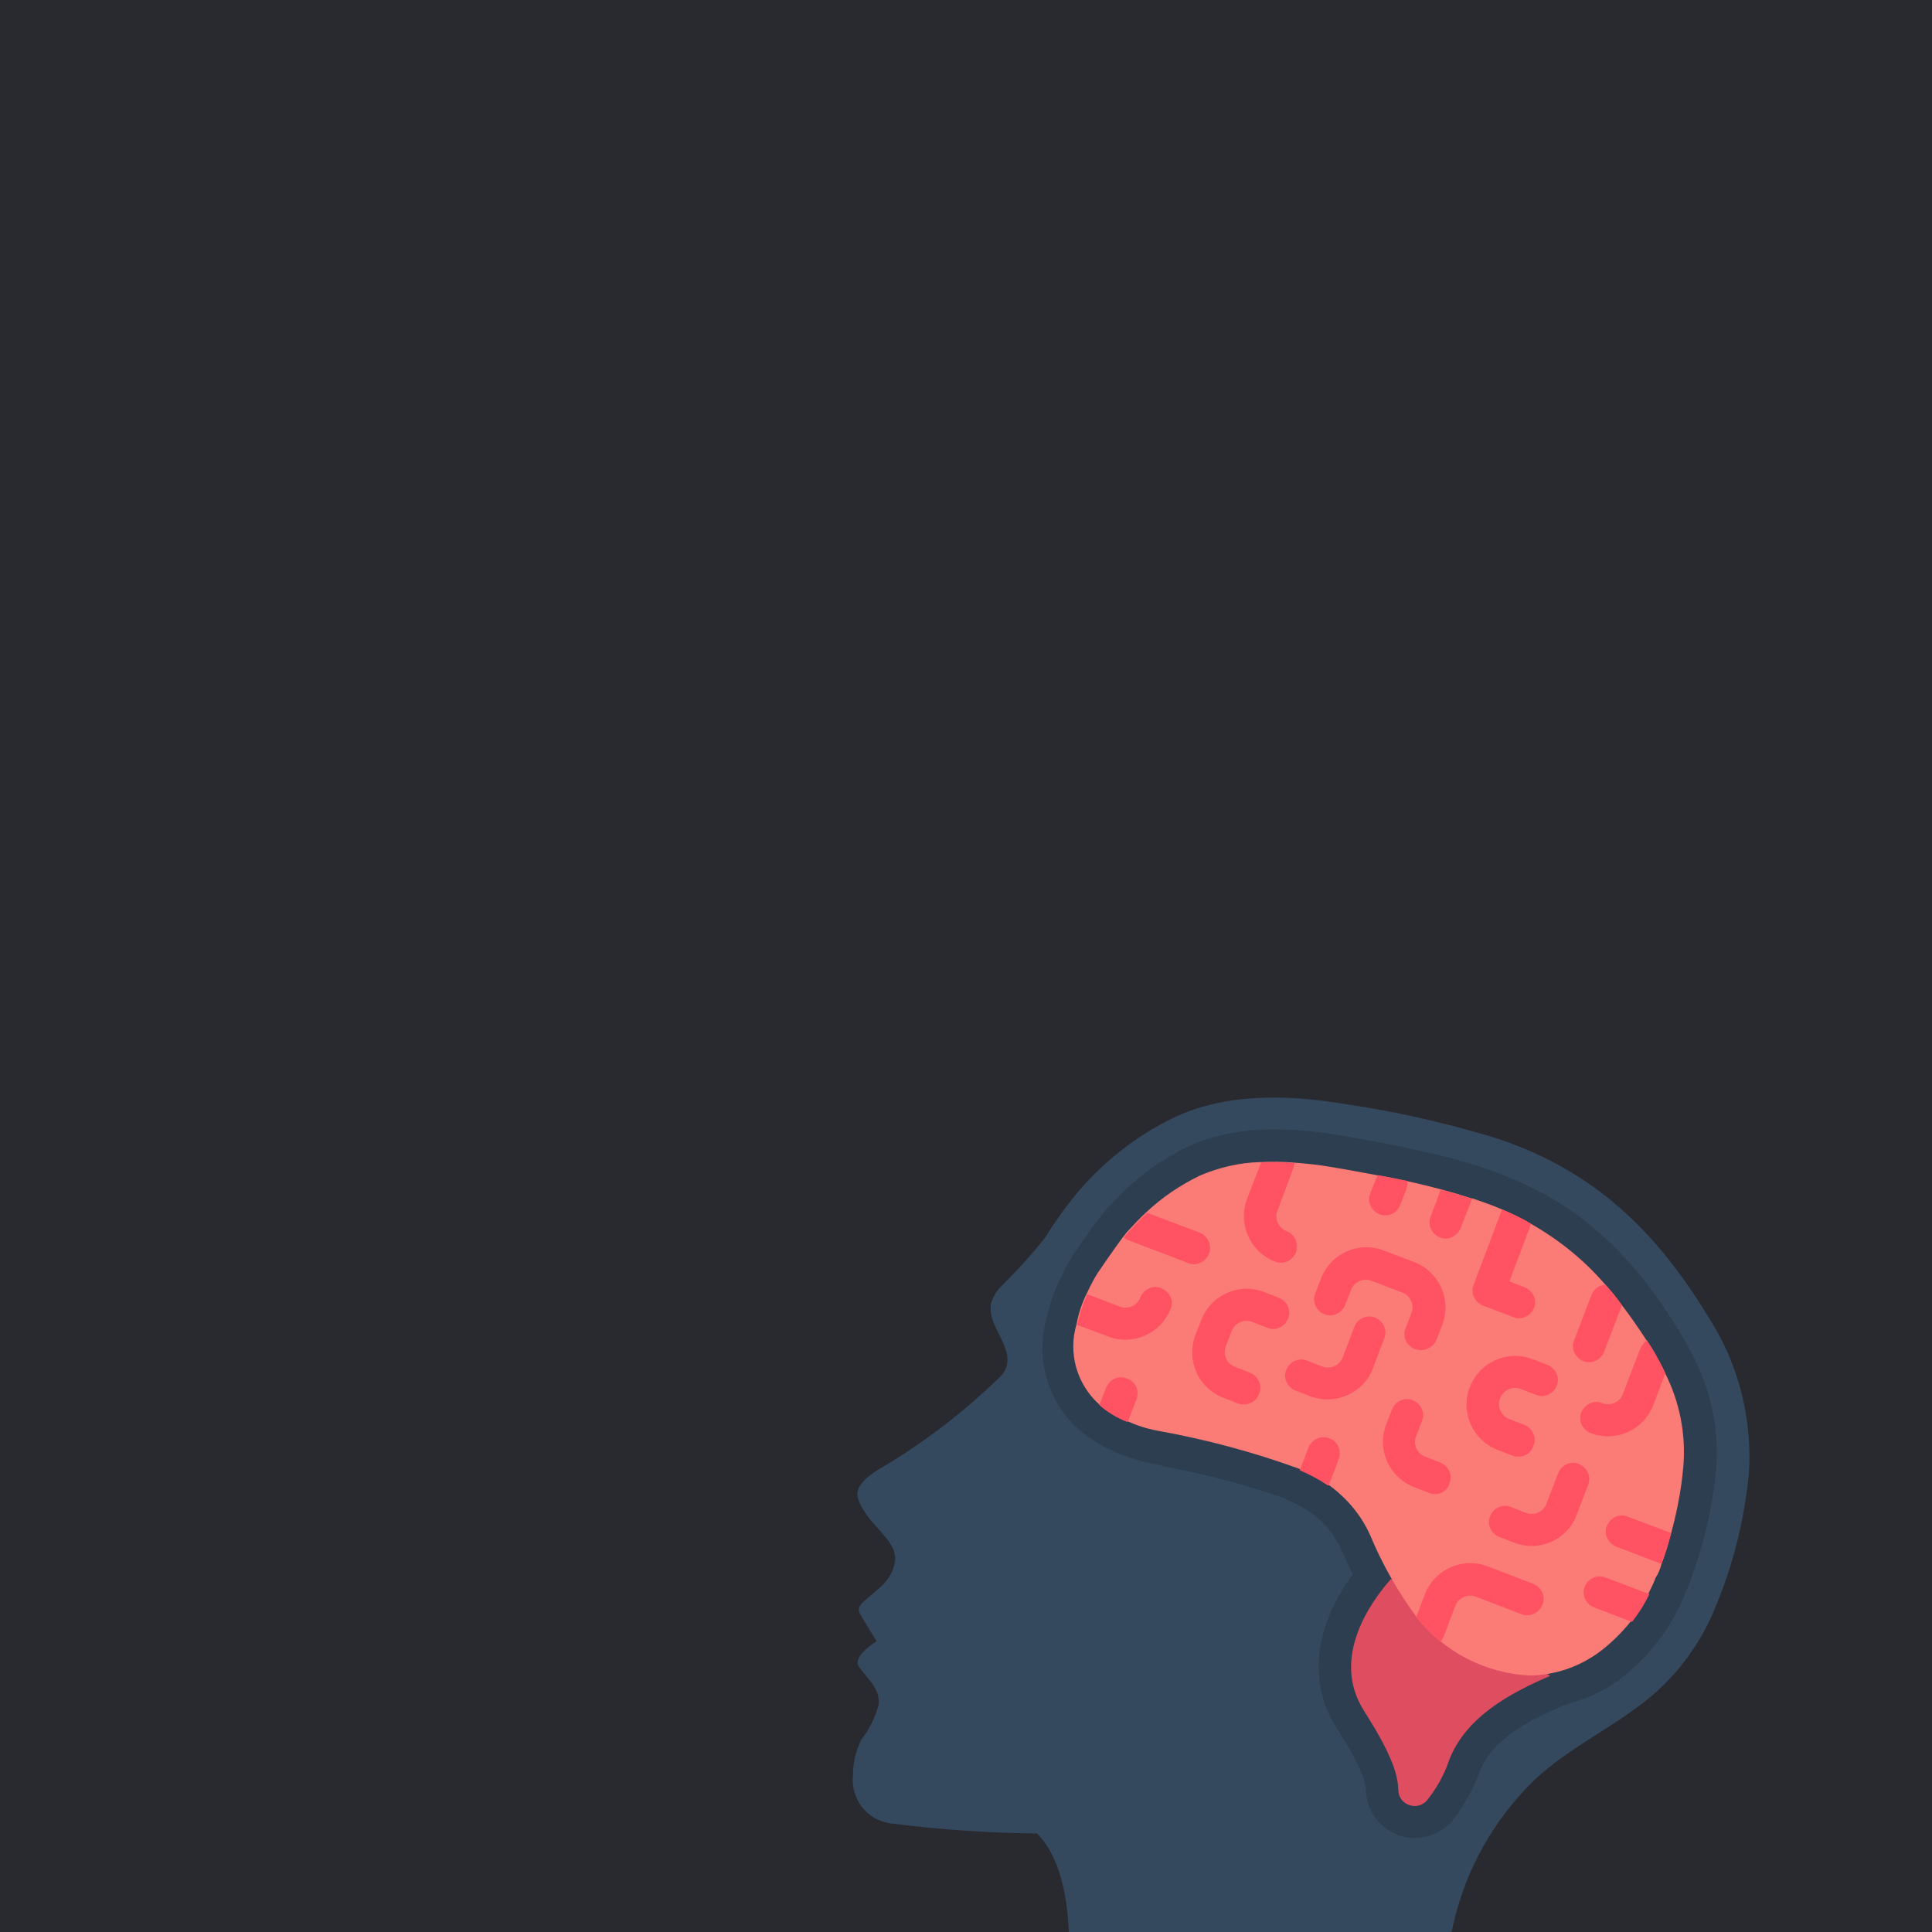 <?xml version="1.0" encoding="utf-8"?>
<!-- Generator: Adobe Illustrator 24.3.0, SVG Export Plug-In . SVG Version: 6.00 Build 0)  -->
<svg version="1.1" id="Camada_1" xmlns="http://www.w3.org/2000/svg" xmlns:xlink="http://www.w3.org/1999/xlink" x="0px" y="0px"
	 width="400px" height="400px" viewBox="0 0 400 400" style="enable-background:new 0 0 400 400;" xml:space="preserve">
<style type="text/css">
	.st0{fill:#292930;}
	.st1{fill:#35495E;}
	.st2{fill:#2C3E50;}
	.st3{fill:#DF4D60;}
	.st4{fill:#FB7B76;}
	.st5{fill:#FF5364;}
</style>
<rect class="st0" width="400" height="400"/>
<path class="st1" d="M353.9,273c-10.9-18.1-24.1-30.9-44.6-37.5c-10.3-3.1-20.8-5.5-31.4-7c-11.5-1.9-24.4-2.2-35.1,3
	c-7.4,3.6-13.9,8.7-19.3,14.9c-2.6,3.1-5,6.4-7.1,9.8c-2.8,3.6-5.9,6.9-9.1,10.1c-1,1-1.7,2.2-2.1,3.5c-1,4.6,4.7,8.9,3.1,13.4
	c-0.4,1-1.1,1.8-1.9,2.5c-6.9,6.6-14.4,12.4-22.6,17.4c-1.9,1.1-5.7,3.2-6.2,5.6c-0.4,1.7,1,3.7,1.9,5c1.8,2.8,6.4,6,5.8,9.6
	c-0.3,1.8-1.2,3.5-2.5,4.8c-3.1,3-5.8,4.2-4.8,5.9c0.9,1.7,3.5,5.8,3.5,5.8s-5.1,3.1-3.7,5.2c1.7,2.6,4.5,4.5,4.1,8
	c-0.7,2.6-1.9,5-3.6,7.2c-1.1,2.3-1.7,4.8-1.7,7.3c-0.5,4.9,2.8,9.3,7.7,10c10.1,1.3,20.2,2,30.4,2.1c5,5,6.3,13.7,6.6,20.5h79.2
	c0.2-1,0.5-2,0.7-3c2.6-10.4,7.9-19.8,15.4-27.5c6.6-6.7,15.1-10.7,22.6-16.3c7.4-5.4,13-12.8,16.3-21.4c3.5-8.6,5.7-17.6,6.6-26.9
	C362.8,293.8,360,282.5,353.9,273z"/>
<path id="Shape_32_" class="st2" d="M289.4,379.9c-3.9-1.5-6.5-5.1-6.6-9.3c-0.1-2.4-2-6.5-6.1-12.9c-6.6-10.4-4.2-23.6,6.3-35.3
	l3.7-4.1l48.7,29.5l-14.1,6.4l-0.1,0c-6.4,2.9-12.7,6.8-14.9,12.7c-1.3,3.7-3.3,7.1-5.7,10.2C297.9,380.2,293.4,381.4,289.4,379.9
	L289.4,379.9z"/>
<path id="Shape_31_" class="st2" d="M304.3,351.2c-3.7-1.4-7.2-3.4-10.3-6c-2.2-1.8-4.2-3.9-5.9-6.1c-4.2-5.6-7.6-11.7-10.3-18.1
	c-1.4-3.2-3.7-5.9-6.5-7.9c-1.5-1-3.1-1.9-4.8-2.6c-0.6-0.3-1.3-0.6-2-0.8c-7.1-2.4-14.3-4.3-21.6-5.7l-4.5-1c-2-0.4-3.9-1-5.8-1.7
	c-0.6-0.2-1.2-0.4-1.7-0.7c-2.7-1.1-5.3-2.7-7.5-4.6c-6.5-5.8-9.1-14.7-6.7-23.1l0.1-0.5c0.6-2.5,1.4-4.9,2.5-7.2
	c0.8-1.8,1.7-3.5,2.7-5.1c0.2-0.3,3.4-5.1,5.6-7.9c0.5-0.6,0.8-1,1.1-1.4c1.5-1.7,3-3.2,4.4-4.6c3.8-3.5,8.1-6.5,12.8-8.8
	c4.7-2.1,9.8-3.3,15-3.5c2.6-0.1,5.2-0.1,7.8,0.1c2.7,0.2,5.5,0.5,8.3,1c3.1,0.5,6.4,1.1,9.6,1.7c2,0.4,4.1,0.8,6.2,1.3
	c2.4,0.5,4.9,1.1,7.3,1.7c2.3,0.6,4.6,1.3,6.8,2c0.1,0.1,0.3,0.1,0.5,0.2c1.2,0.4,2.5,0.8,3.6,1.3c0.9,0.4,1.8,0.7,2.7,1.1
	c2.3,1,4.5,2.1,6.7,3.3c6.4,3.6,12.1,8.4,17,13.9c1.3,1.5,2.6,3,3.8,4.6c1.7,2.2,3.5,4.8,5.4,7.8c0.5,0.8,1.1,1.7,1.6,2.6
	c1,1.6,1.9,3.3,2.7,5c3.5,7.1,5.1,15,4.4,22.9c-0.5,5-1.4,9.9-2.7,14.7c-0.7,2.5-1.4,4.8-2.2,6.9c-0.3,1-0.7,2.1-1.2,3.2
	c-0.5,1.3-1.1,2.6-1.7,3.8c-1.2,2.4-2.6,4.8-4.3,6.9c-2.3,3-5,5.6-8,7.9c-5.4,3.9-12,6-18.7,6C312.2,353.5,308.2,352.6,304.3,351.2
	L304.3,351.2z"/>
<path id="Shape_30_" class="st3" d="M288,326.9c-4.1,4.6-12.6,16.3-5.6,27.3c5.2,8.2,7,12.7,7.1,16.3c0,1.4,0.8,2.7,2.2,3.2
	s2.8,0.1,3.7-0.9c2-2.5,3.6-5.3,4.6-8.3c3.4-9,12.7-14,20.9-17.5c0,0,0.1,0,0.1,0L288,326.9z"/>
<path id="Shape_29_" class="st4" d="M344,323.8c0.8-2.1,1.4-4.3,2-6.4c1.2-4.4,2.1-9,2.5-13.6c0.6-6.7-0.7-13.5-3.8-19.6
	c-0.7-1.5-1.5-2.9-2.3-4.3c-0.5-0.8-1-1.6-1.5-2.4c-1.7-2.6-3.4-5.1-5.2-7.4c-1.1-1.5-2.2-2.9-3.4-4.2c-4.3-5-9.5-9.2-15.3-12.5
	c-1.9-1.1-3.9-2.1-6-3c-0.8-0.3-1.6-0.7-2.5-1c-1.1-0.4-2.2-0.8-3.4-1.2c-0.2-0.1-0.3-0.1-0.5-0.1c-2.1-0.7-4.2-1.3-6.4-1.9
	c-2.3-0.6-4.7-1.2-7.1-1.7c-2-0.4-4-0.9-6.1-1.2c-3.2-0.6-6.4-1.2-9.5-1.7c-2.7-0.5-5.3-0.7-7.7-0.9c-2.3-0.2-4.6-0.2-6.9-0.1
	c-4.3,0.1-8.5,1.1-12.5,2.8c-4.1,2-7.8,4.5-11.1,7.6c-1.3,1.2-2.6,2.6-3.9,4c-0.3,0.3-0.5,0.7-0.9,1.1c-2,2.7-5.2,7.4-5.2,7.4
	c-0.9,1.4-1.6,2.8-2.3,4.3c-1,2-1.7,4.1-2.1,6.3l0,0c-1.8,6,0,12.4,4.6,16.6c1.7,1.5,3.7,2.7,5.8,3.5c2,0.9,4.1,1.6,6.3,2
	c10,1.8,19.8,4.4,29.4,7.9c2,0.9,4,2,5.9,3.2c3.8,2.7,6.9,6.3,8.8,10.6c2.5,6,5.7,11.6,9.5,16.8c5.7,7.3,14.4,11.8,23.6,12.2
	c5.1-0.1,9.9-1.7,14.1-4.7c2.6-1.9,4.9-4.2,6.9-6.7c1.4-1.8,2.6-3.7,3.6-5.8c0.5-1,1-2,1.4-3.1C343.3,325.9,343.7,324.9,344,323.8z"
	/>
<path id="Shape_28_" class="st5" d="M242.4,270.9c-2,5.2-7.8,7.8-13,5.8l-6.4-2.4l0,0c0.5-2.2,1.2-4.3,2.1-6.3
	c0.1,0,0.3,0.1,0.4,0.1l6.3,2.4c1.7,0.7,3.7-0.2,4.3-1.9c0.7-1.7,2.6-2.6,4.3-1.9S243.1,269.2,242.4,270.9z"/>
<path id="Shape_27_" class="st5" d="M235.3,289.7l-1.7,4.4c0,0.1-0.1,0.2-0.2,0.3c-2.1-0.8-4.1-2-5.8-3.5l1.4-3.6
	c0.7-1.7,2.6-2.6,4.3-1.9C235.1,286,236,288,235.3,289.7z"/>
<path id="Shape_26_" class="st5" d="M256.4,290.6l-3.1-1.2c-5.2-2-7.8-7.8-5.8-13l1.2-3.1c2-5.2,7.8-7.8,13-5.8l3.1,1.2
	c1.7,0.7,2.6,2.6,1.9,4.3c-0.7,1.7-2.6,2.6-4.3,1.9l-3.1-1.2c-1.7-0.7-3.7,0.2-4.3,1.9l-1.2,3.1c-0.7,1.7,0.2,3.7,1.9,4.3l3.1,1.2
	c1.7,0.7,2.6,2.6,1.9,4.3C260.1,290.3,258.2,291.2,256.4,290.6z"/>
<path id="Shape_25_" class="st5" d="M250.3,259.6c-0.7,1.7-2.6,2.6-4.3,1.9l-12.3-4.7c-0.4-0.1-0.7-0.3-1-0.6
	c0.3-0.4,0.6-0.8,0.9-1.1c1.3-1.4,2.6-2.8,3.9-4l10.9,4.1C250.1,255.9,251,257.9,250.3,259.6z"/>
<path id="Shape_24_" class="st5" d="M268.3,259.3c-0.7,1.7-2.6,2.6-4.3,1.9c-5.2-2-7.8-7.8-5.8-13l2.9-7.5c2.3-0.1,4.6-0.1,6.9,0.1
	c0,0.4-0.1,0.7-0.2,1l-3.3,8.8c-0.7,1.7,0.2,3.7,1.9,4.3C268.1,255.6,269,257.5,268.3,259.3z"/>
<path id="Shape_23_" class="st5" d="M271.3,289.1l-3.1-1.2c-1.7-0.7-2.6-2.6-1.9-4.3c0.7-1.7,2.6-2.6,4.3-1.9l3.1,1.2
	c1.7,0.7,3.7-0.2,4.3-1.9l2.4-6.3c0.7-1.7,2.6-2.6,4.3-1.9c1.7,0.7,2.6,2.6,1.9,4.3l-2.4,6.3C282.3,288.4,276.5,291,271.3,289.1z"/>
<path id="Shape_22_" class="st5" d="M292.9,279.3c-1.7-0.7-2.6-2.6-1.9-4.3l1.2-3.1c0.7-1.7-0.2-3.7-1.9-4.3l-6.3-2.4
	c-1.7-0.7-3.7,0.2-4.3,1.9l-1.2,3.1c-0.7,1.7-2.6,2.6-4.3,1.9c-1.7-0.7-2.6-2.6-1.9-4.3l1.2-3.1c2-5.2,7.8-7.8,13-5.8l6.3,2.4
	c5.2,2,7.8,7.8,5.8,13l-1.2,3.1C296.6,279.1,294.7,280,292.9,279.3z"/>
<path id="Shape_21_" class="st5" d="M291.1,246.4l-1.2,3.1c-0.7,1.7-2.6,2.6-4.3,1.9c-1.7-0.7-2.6-2.6-1.9-4.3l1.2-3.1
	c0.1-0.2,0.2-0.5,0.4-0.7c2,0.4,4,0.8,6.1,1.2C291.4,245.2,291.3,245.9,291.1,246.4z"/>
<path id="Shape_20_" class="st5" d="M304.7,248.4l-2.3,5.9c-0.7,1.7-2.6,2.6-4.3,1.9c-1.7-0.7-2.6-2.6-1.9-4.3l2.1-5.6
	c2.2,0.6,4.3,1.2,6.4,1.9C304.7,248.2,304.7,248.3,304.7,248.4z"/>
<path id="Shape_19_" class="st5" d="M317.6,270.8c-0.7,1.7-2.6,2.6-4.3,1.9l-6.3-2.4c-1.7-0.7-2.6-2.6-1.9-4.3l5.8-15.4
	c0-0.1,0.1-0.1,0.1-0.2c2.1,0.9,4.1,1.8,6,3l-4.5,11.9l3.1,1.2C317.4,267.2,318.3,269.1,317.6,270.8z"/>
<path id="Shape_18_" class="st5" d="M277.2,302l-1.9,5c-0.1,0.2-0.2,0.4-0.3,0.6c-1.9-1.3-3.8-2.3-5.9-3.2l1.8-4.7
	c0.7-1.7,2.6-2.6,4.3-1.9C276.9,298.3,277.8,300.3,277.2,302z"/>
<path id="Shape_8_" class="st5" d="M295.9,309.1l-3.1-1.2c-5.2-2-7.8-7.8-5.8-13l1.2-3.1c0.7-1.7,2.6-2.6,4.3-1.9
	c1.7,0.7,2.6,2.6,1.9,4.3l-1.2,3.1c-0.7,1.7,0.2,3.7,1.9,4.3l3.1,1.2c1.7,0.7,2.6,2.6,1.9,4.3C299.6,308.9,297.7,309.8,295.9,309.1z
	"/>
<path id="Shape_7_" class="st5" d="M313.2,301.4l-3.1-1.2c-5.2-2-7.8-7.8-5.8-13c2-5.2,7.8-7.8,13-5.8l3.1,1.2
	c1.7,0.7,2.6,2.6,1.9,4.3c-0.7,1.7-2.6,2.6-4.3,1.9l-3.1-1.2c-1.7-0.7-3.7,0.2-4.3,1.9c-0.7,1.7,0.2,3.7,1.9,4.3l3.1,1.2
	c1.7,0.7,2.6,2.6,1.9,4.3C316.9,301.2,314.9,302,313.2,301.4z"/>
<path id="Shape_6_" class="st5" d="M335.7,270.5l-3.6,9.4c-0.7,1.7-2.6,2.6-4.3,1.9s-2.6-2.6-1.9-4.3l3.6-9.4
	c0.5-1.2,1.6-2.1,2.9-2.1c1.2,1.3,2.3,2.7,3.4,4.2C335.7,270.3,335.7,270.4,335.7,270.5z"/>
<path id="Shape_5_" class="st5" d="M344.8,284.3l-2.5,6.6c-2,5.2-7.8,7.8-13,5.8c-1.7-0.7-2.6-2.6-1.9-4.3c0.7-1.7,2.6-2.6,4.3-1.9
	c1.7,0.7,3.7-0.2,4.3-1.9l3.6-9.4c0.3-0.7,0.8-1.3,1.4-1.7c0.5,0.8,1,1.6,1.5,2.4C343.3,281.3,344.1,282.8,344.8,284.3z"/>
<path id="Shape_4_" class="st5" d="M313.5,319.4l-3.1-1.2c-1.7-0.7-2.6-2.6-1.9-4.3c0.7-1.7,2.6-2.6,4.3-1.9l3.1,1.2
	c1.7,0.7,3.7-0.2,4.3-1.9l2.4-6.3c0.7-1.7,2.6-2.6,4.3-1.9c1.7,0.7,2.6,2.6,1.9,4.3l-2.4,6.3C324.5,318.8,318.7,321.4,313.5,319.4z"
	/>
<path id="Shape_3_" class="st5" d="M319.3,332.3c-0.7,1.7-2.6,2.6-4.3,1.9l-9.4-3.6c-1.7-0.7-3.7,0.2-4.3,1.9l-2.4,6.3
	c-0.2,0.4-0.4,0.8-0.7,1.1c-1.8-1.5-3.5-3.2-5-5.1l1.8-4.7c2-5.2,7.8-7.8,13-5.8l9.4,3.6c0.8,0.3,1.5,0.9,1.9,1.8
	S319.7,331.5,319.3,332.3z"/>
<path id="Shape_2_" class="st5" d="M344,323.8l-9.4-3.6c-1.7-0.7-2.6-2.6-1.9-4.3c0.7-1.7,2.6-2.6,4.3-1.9l9,3.4
	C345.5,319.5,344.8,321.7,344,323.8z"/>
<path id="Shape_1_" class="st5" d="M341.5,330c-1,2.1-2.2,4-3.6,5.8l-7.9-3c-1.7-0.7-2.6-2.6-1.9-4.3c0.7-1.7,2.6-2.6,4.3-1.9
	l8.7,3.3C341.2,329.9,341.3,330,341.5,330z"/>
</svg>
